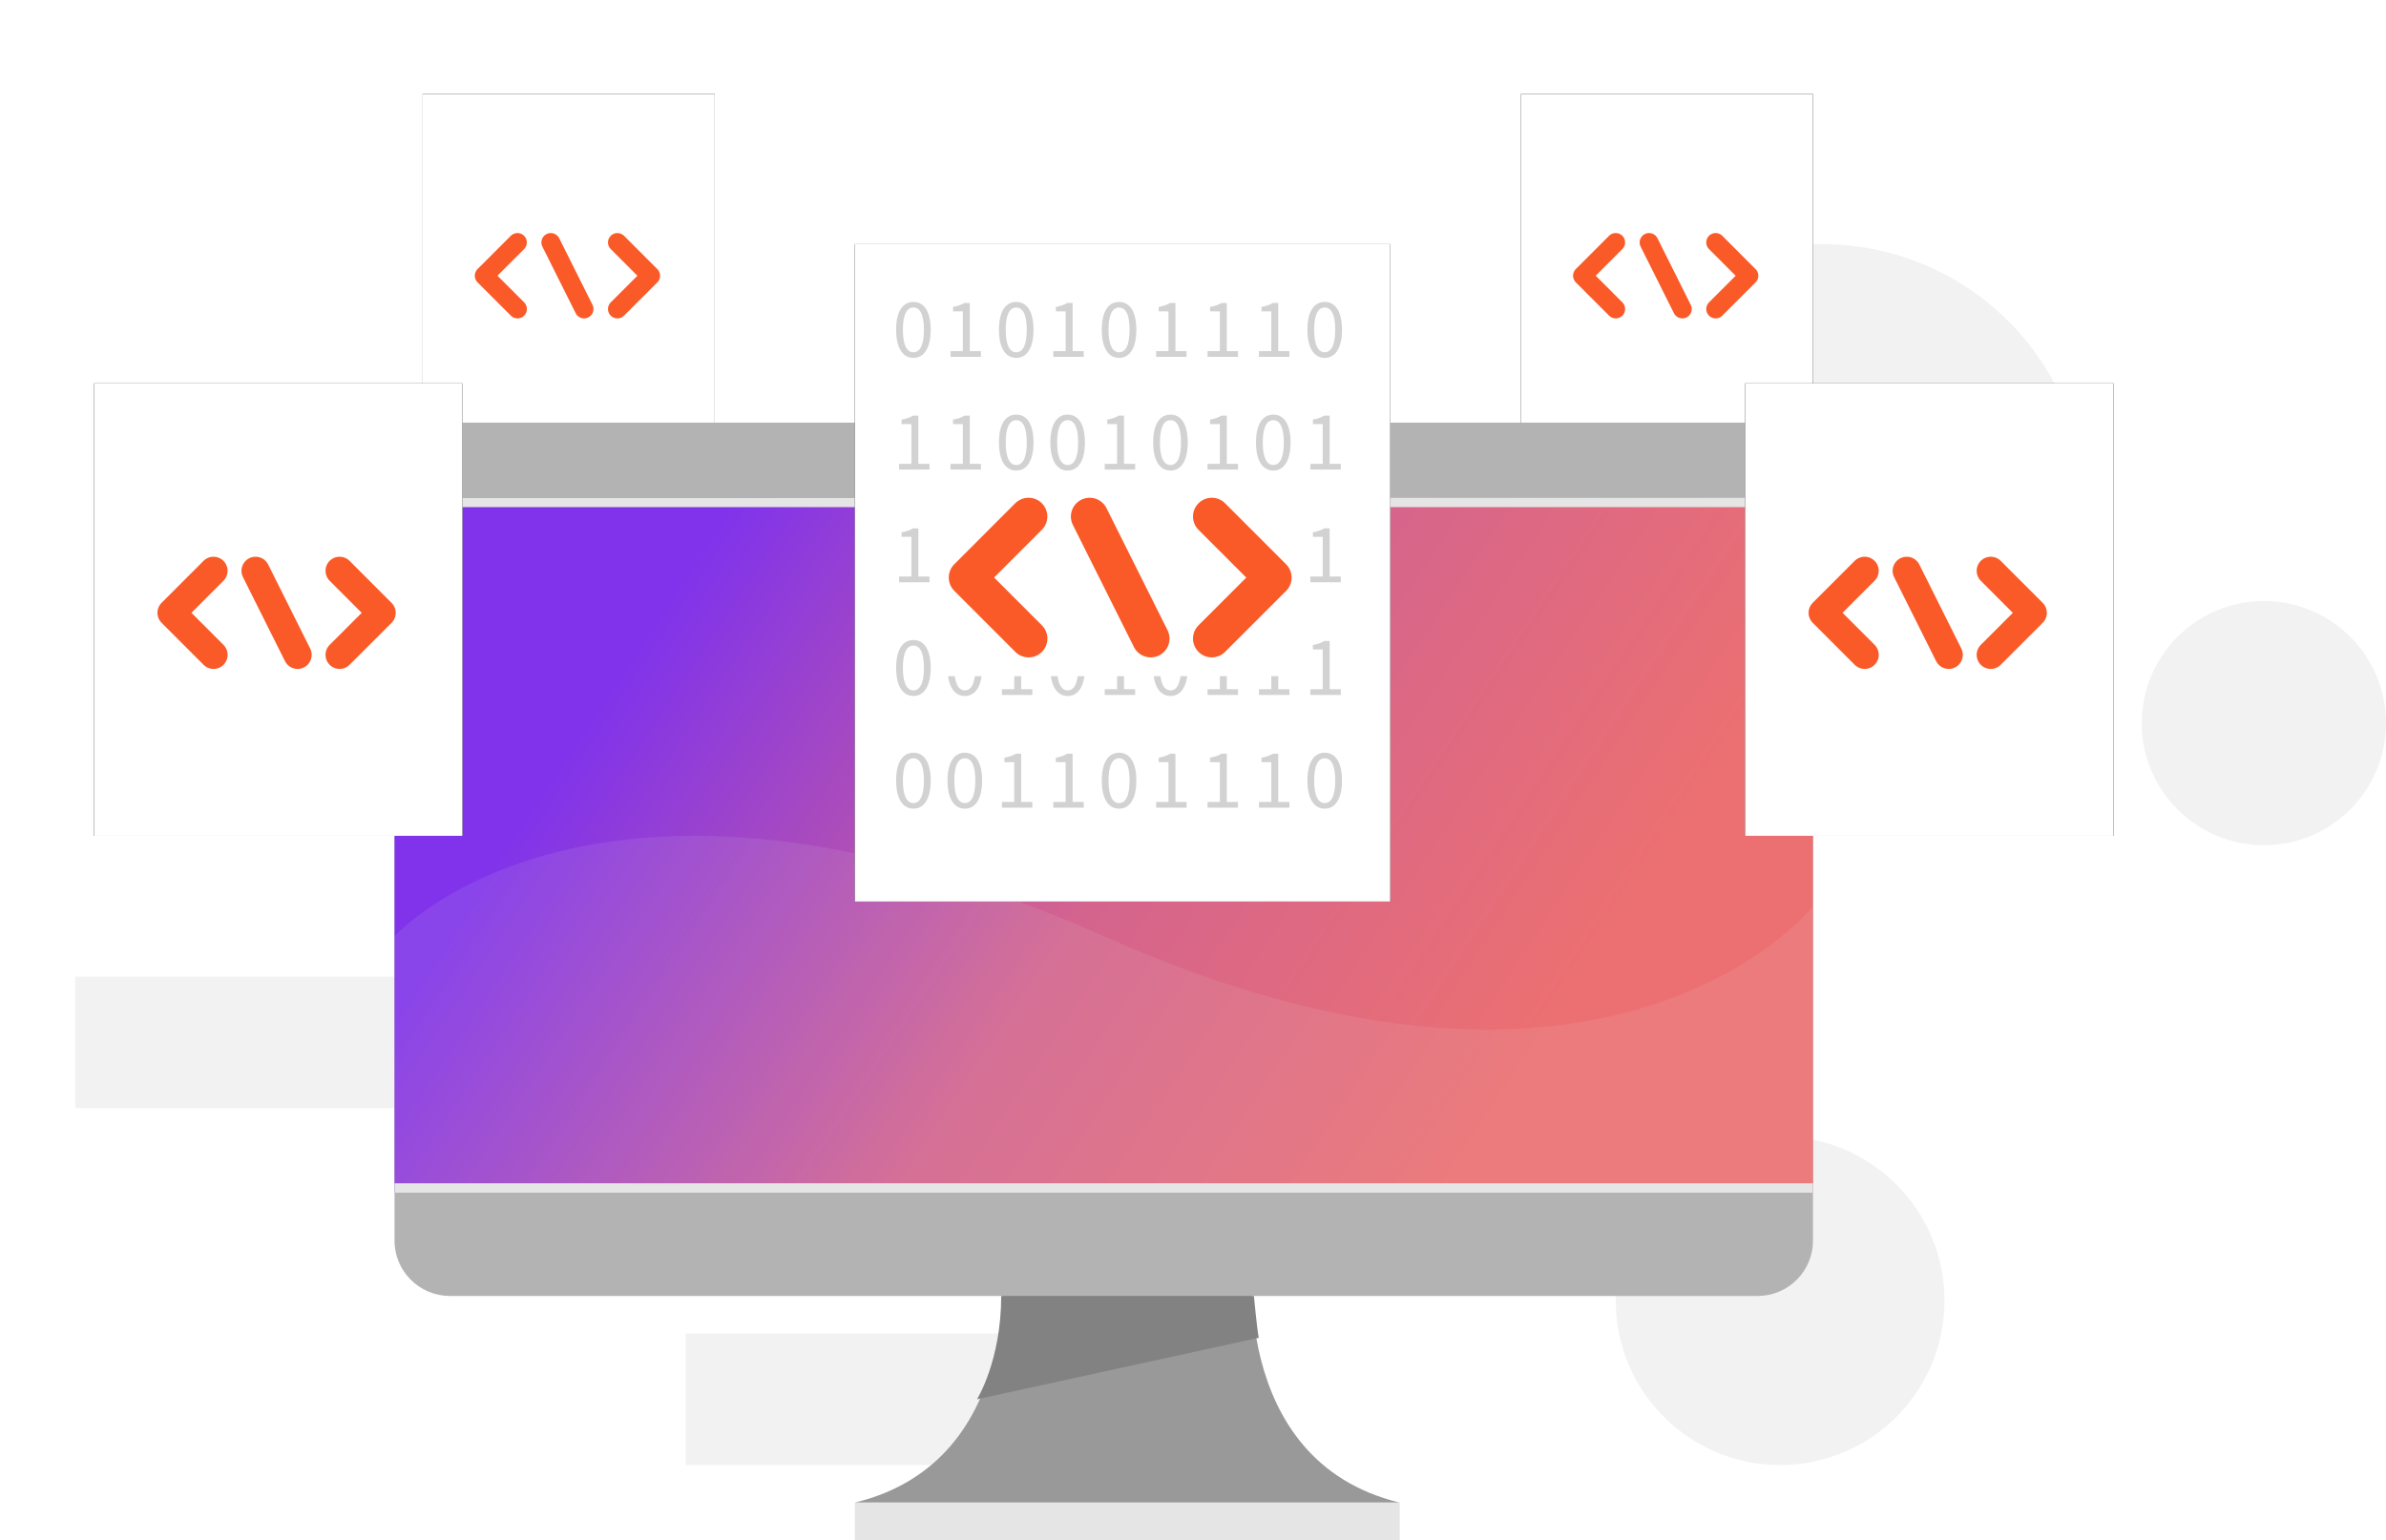 <?xml version="1.0" encoding="UTF-8"?>
<svg width="254px" height="164px" viewBox="0 0 254 164" version="1.1" xmlns="http://www.w3.org/2000/svg" xmlns:xlink="http://www.w3.org/1999/xlink">
    <!-- Generator: Sketch 58 (84663) - https://sketch.com -->
    <title>icon</title>
    <desc>Created with Sketch.</desc>
    <defs>
        <rect id="path-1" x="0" y="0" width="31.086" height="38.175"></rect>
        <filter x="-48.3%" y="-39.3%" width="196.5%" height="178.6%" filterUnits="objectBoundingBox" id="filter-2">
            <feOffset dx="0" dy="0" in="SourceAlpha" result="shadowOffsetOuter1"></feOffset>
            <feGaussianBlur stdDeviation="5" in="shadowOffsetOuter1" result="shadowBlurOuter1"></feGaussianBlur>
            <feComposite in="shadowBlurOuter1" in2="SourceAlpha" operator="out" result="shadowBlurOuter1"></feComposite>
            <feColorMatrix values="0 0 0 0 0.392   0 0 0 0 0.392   0 0 0 0 0.392  0 0 0 0.298 0" type="matrix" in="shadowBlurOuter1"></feColorMatrix>
        </filter>
        <rect id="path-3" x="0" y="0" width="31.086" height="38.175"></rect>
        <filter x="-48.3%" y="-39.3%" width="196.5%" height="178.6%" filterUnits="objectBoundingBox" id="filter-4">
            <feOffset dx="0" dy="0" in="SourceAlpha" result="shadowOffsetOuter1"></feOffset>
            <feGaussianBlur stdDeviation="5" in="shadowOffsetOuter1" result="shadowBlurOuter1"></feGaussianBlur>
            <feComposite in="shadowBlurOuter1" in2="SourceAlpha" operator="out" result="shadowBlurOuter1"></feComposite>
            <feColorMatrix values="0 0 0 0 0.392   0 0 0 0 0.392   0 0 0 0 0.392  0 0 0 0.298 0" type="matrix" in="shadowBlurOuter1"></feColorMatrix>
        </filter>
        <linearGradient x1="11.884%" y1="37.661%" x2="86.412%" y2="61.788%" id="linearGradient-5">
            <stop stop-color="#8033EB" offset="0%"></stop>
            <stop stop-color="#D4648E" offset="53%"></stop>
            <stop stop-color="#EC7071" offset="100%"></stop>
        </linearGradient>
        <rect id="path-6" x="0" y="0" width="39.229" height="48.175"></rect>
        <filter x="-38.2%" y="-31.1%" width="176.5%" height="162.3%" filterUnits="objectBoundingBox" id="filter-7">
            <feOffset dx="0" dy="0" in="SourceAlpha" result="shadowOffsetOuter1"></feOffset>
            <feGaussianBlur stdDeviation="5" in="shadowOffsetOuter1" result="shadowBlurOuter1"></feGaussianBlur>
            <feComposite in="shadowBlurOuter1" in2="SourceAlpha" operator="out" result="shadowBlurOuter1"></feComposite>
            <feColorMatrix values="0 0 0 0 0.392   0 0 0 0 0.392   0 0 0 0 0.392  0 0 0 0.298 0" type="matrix" in="shadowBlurOuter1"></feColorMatrix>
        </filter>
        <rect id="path-8" x="0" y="0" width="39.229" height="48.175"></rect>
        <filter x="-38.2%" y="-31.1%" width="176.5%" height="162.3%" filterUnits="objectBoundingBox" id="filter-9">
            <feOffset dx="0" dy="0" in="SourceAlpha" result="shadowOffsetOuter1"></feOffset>
            <feGaussianBlur stdDeviation="5" in="shadowOffsetOuter1" result="shadowBlurOuter1"></feGaussianBlur>
            <feComposite in="shadowBlurOuter1" in2="SourceAlpha" operator="out" result="shadowBlurOuter1"></feComposite>
            <feColorMatrix values="0 0 0 0 0.392   0 0 0 0 0.392   0 0 0 0 0.392  0 0 0 0.298 0" type="matrix" in="shadowBlurOuter1"></feColorMatrix>
        </filter>
        <rect id="path-10" x="0" y="0" width="57" height="70"></rect>
        <filter x="-26.3%" y="-21.4%" width="152.6%" height="142.9%" filterUnits="objectBoundingBox" id="filter-11">
            <feOffset dx="0" dy="0" in="SourceAlpha" result="shadowOffsetOuter1"></feOffset>
            <feGaussianBlur stdDeviation="5" in="shadowOffsetOuter1" result="shadowBlurOuter1"></feGaussianBlur>
            <feComposite in="shadowBlurOuter1" in2="SourceAlpha" operator="out" result="shadowBlurOuter1"></feComposite>
            <feColorMatrix values="0 0 0 0 0.392   0 0 0 0 0.392   0 0 0 0 0.392  0 0 0 0.298 0" type="matrix" in="shadowBlurOuter1"></feColorMatrix>
        </filter>
    </defs>
    <g id="Landing-page-Webiny" stroke="none" stroke-width="1" fill="none" fill-rule="evenodd">
        <g id="Desktop-HD" transform="translate(-601, -3176)">
            <g id="Video-sections" transform="translate(-185, -22)">
                <g id="2" transform="translate(140.054, 1993.146)">
                    <g id="features" transform="translate(167.061, 1184.962)">
                        <g id="2" transform="translate(427.155, 0)">
                            <g id="icon" transform="translate(59.73, 29.892)">
                                <path d="M214,44 C214,59.464 201.464,72 186,72 C170.536,72 158,59.464 158,44 C158,28.536 170.536,16 186,16 C193.426,16 200.548,18.95 205.799,24.201 C211.05,29.452 214,36.574 214,44 Z" id="Path" fill="#F2F2F2"></path>
                                <path d="M199,128.497 C199.001,135.575 194.738,141.957 188.199,144.667 C181.66,147.376 174.133,145.88 169.127,140.875 C164.122,135.871 162.624,128.343 165.332,121.804 C168.041,115.264 174.422,111 181.5,111 C191.164,111 198.998,118.833 199,128.497 L199,128.497 Z" id="Path" fill="#F2F2F2"></path>
                                <path d="M246,67 C246,74.18 240.18,80 233,80 C225.82,80 220,74.18 220,67 C220,59.821 225.82,54 233,54 C236.448,53.999 239.755,55.369 242.193,57.807 C244.631,60.245 246.001,63.552 246,67 Z" id="Path" fill="#F2F2F2"></path>
                                <rect id="Rectangle" fill="#F2F2F2" x="65" y="132" width="59" height="14"></rect>
                                <rect id="Rectangle" fill="#F2F2F2" x="0" y="94" width="59" height="14"></rect>
                                <g id="New-group-Copy-2" transform="translate(37, 0)">
                                    <g id="Rectangle-2">
                                        <use fill="black" fill-opacity="1" filter="url(#filter-2)" xlink:href="#path-1"></use>
                                        <use fill="#FFFFFF" fill-rule="evenodd" xlink:href="#path-1"></use>
                                    </g>
                                    <g id="Group" transform="translate(6.544, 15.815)" stroke="#FA5A28" stroke-linecap="round" stroke-linejoin="round" stroke-width="2">
                                        <polyline id="Path" points="3.541 0 0 3.543 3.545 7.09"></polyline>
                                        <polyline id="Path-2" points="14.179 7.09 17.724 3.547 14.179 0"></polyline>
                                        <path d="M7.09,0 L10.635,7.09" id="Path-3"></path>
                                    </g>
                                </g>
                                <g id="New-group-Copy-3" transform="translate(153.914, 0)">
                                    <g id="Rectangle-2">
                                        <use fill="black" fill-opacity="1" filter="url(#filter-4)" xlink:href="#path-3"></use>
                                        <use fill="#FFFFFF" fill-rule="evenodd" xlink:href="#path-3"></use>
                                    </g>
                                    <g id="Group" transform="translate(6.544, 15.815)" stroke="#FA5A28" stroke-linecap="round" stroke-linejoin="round" stroke-width="2">
                                        <polyline id="Path" points="3.541 0 0 3.543 3.545 7.09"></polyline>
                                        <polyline id="Path-2" points="14.179 7.09 17.724 3.547 14.179 0"></polyline>
                                        <path d="M7.09,0 L10.635,7.09" id="Path-3"></path>
                                    </g>
                                </g>
                                <g id="Group" transform="translate(34, 35)">
                                    <path d="M91.382,88 L64.618,88 C64.618,88 67.53,110.503 49,115 L107,115 C88.47,110.496 91.382,88 91.382,88 Z" id="Path" fill="#999999"></path>
                                    <rect id="Rectangle" fill="#E5E5E5" x="49" y="115" width="58" height="4"></rect>
                                    <path d="M151,87.058 C151.015,88.619 150.407,90.121 149.308,91.236 C148.21,92.35 146.712,92.985 145.143,93 L5.857,93 C2.591,92.967 -0.03,90.307 0,87.058 L0,5.939 C-0.028,2.691 2.592,0.034 5.857,0 L145.143,0 C146.712,0.015 148.21,0.65 149.308,1.764 C150.407,2.879 151.015,4.381 151,5.942 L151,87.058 Z" id="Path" fill="#B3B3B3"></path>
                                    <rect id="Rectangle" fill="url(#linearGradient-5)" x="0" y="8" width="151" height="74"></rect>
                                    <rect id="Rectangle" fill="#E5E5E5" style="mix-blend-mode: multiply;" x="0" y="8" width="151" height="1"></rect>
                                    <path d="M64.582,93 L91.485,93 C91.485,93 91.813,96.536 92,97.451 L62,104 C62,104 64.582,99.909 64.582,93 Z" id="Path" fill="#828282"></path>
                                    <path d="M151,82 L151,51.503 C151,51.503 129.502,78.767 75.5,54.697 C21.498,30.628 0,54.697 0,54.697 L0,82 L151,82 Z" id="Path" fill="#E5E5E5" opacity="0.1" style="mix-blend-mode: screen;"></path>
                                    <rect id="Rectangle" fill="#E5E5E5" style="mix-blend-mode: multiply;" x="0" y="81" width="151" height="1"></rect>
                                </g>
                                <g id="New-group" transform="translate(177.771, 30.824)">
                                    <g id="Rectangle-2">
                                        <use fill="black" fill-opacity="1" filter="url(#filter-7)" xlink:href="#path-6"></use>
                                        <use fill="#FFFFFF" fill-rule="evenodd" xlink:href="#path-6"></use>
                                    </g>
                                    <g id="Group" transform="translate(8.259, 19.958)" stroke="#FA5A28" stroke-linecap="round" stroke-linejoin="round" stroke-width="3">
                                        <polyline id="Path" points="4.469 0 0 4.471 4.473 8.947"></polyline>
                                        <polyline id="Path-2" points="17.894 8.947 22.367 4.476 17.894 0"></polyline>
                                        <path d="M8.947,0 L13.42,8.947" id="Path-3"></path>
                                    </g>
                                </g>
                                <g id="New-group-Copy-4" transform="translate(2, 30.824)">
                                    <g id="Rectangle-2">
                                        <use fill="black" fill-opacity="1" filter="url(#filter-9)" xlink:href="#path-8"></use>
                                        <use fill="#FFFFFF" fill-rule="evenodd" xlink:href="#path-8"></use>
                                    </g>
                                    <g id="Group" transform="translate(8.259, 19.958)" stroke="#FA5A28" stroke-linecap="round" stroke-linejoin="round" stroke-width="3">
                                        <polyline id="Path" points="4.469 0 0 4.471 4.473 8.947"></polyline>
                                        <polyline id="Path-2" points="17.894 8.947 22.367 4.476 17.894 0"></polyline>
                                        <path d="M8.947,0 L13.42,8.947" id="Path-3"></path>
                                    </g>
                                </g>
                                <g id="New-group" transform="translate(83, 16)">
                                    <g id="Rectangle-2">
                                        <use fill="black" fill-opacity="1" filter="url(#filter-11)" xlink:href="#path-10"></use>
                                        <use fill="#FFFFFF" fill-rule="evenodd" xlink:href="#path-10"></use>
                                    </g>
                                    <path d="M6.241,12.108 C7.384,12.108 8.077,11.037 8.077,9.111 C8.077,7.185 7.384,6.15 6.241,6.15 C5.089,6.15 4.396,7.185 4.396,9.111 C4.396,11.037 5.089,12.108 6.241,12.108 Z M6.241,11.514 C5.566,11.514 5.116,10.794 5.116,9.111 C5.116,7.428 5.566,6.744 6.241,6.744 C6.907,6.744 7.357,7.428 7.357,9.111 C7.357,10.794 6.907,11.514 6.241,11.514 Z M10.184,12 L13.424,12 L13.424,11.388 L12.236,11.388 L12.236,6.258 L11.669,6.258 C11.354,6.447 10.976,6.591 10.454,6.681 L10.454,7.158 L11.498,7.158 L11.498,11.388 L10.184,11.388 L10.184,12 Z M17.187,12.108 C18.33,12.108 19.023,11.037 19.023,9.111 C19.023,7.185 18.33,6.15 17.187,6.15 C16.035,6.15 15.342,7.185 15.342,9.111 C15.342,11.037 16.035,12.108 17.187,12.108 Z M17.187,11.514 C16.512,11.514 16.062,10.794 16.062,9.111 C16.062,7.428 16.512,6.744 17.187,6.744 C17.853,6.744 18.303,7.428 18.303,9.111 C18.303,10.794 17.853,11.514 17.187,11.514 Z M21.13,12 L24.37,12 L24.37,11.388 L23.182,11.388 L23.182,6.258 L22.615,6.258 C22.3,6.447 21.922,6.591 21.4,6.681 L21.4,7.158 L22.444,7.158 L22.444,11.388 L21.13,11.388 L21.13,12 Z M28.133,12.108 C29.276,12.108 29.969,11.037 29.969,9.111 C29.969,7.185 29.276,6.15 28.133,6.15 C26.981,6.15 26.288,7.185 26.288,9.111 C26.288,11.037 26.981,12.108 28.133,12.108 Z M28.133,11.514 C27.458,11.514 27.008,10.794 27.008,9.111 C27.008,7.428 27.458,6.744 28.133,6.744 C28.799,6.744 29.249,7.428 29.249,9.111 C29.249,10.794 28.799,11.514 28.133,11.514 Z M32.076,12 L35.316,12 L35.316,11.388 L34.128,11.388 L34.128,6.258 L33.561,6.258 C33.246,6.447 32.868,6.591 32.346,6.681 L32.346,7.158 L33.39,7.158 L33.39,11.388 L32.076,11.388 L32.076,12 Z M37.549,12 L40.789,12 L40.789,11.388 L39.601,11.388 L39.601,6.258 L39.034,6.258 C38.719,6.447 38.341,6.591 37.819,6.681 L37.819,7.158 L38.863,7.158 L38.863,11.388 L37.549,11.388 L37.549,12 Z M43.022,12 L46.262,12 L46.262,11.388 L45.074,11.388 L45.074,6.258 L44.507,6.258 C44.192,6.447 43.814,6.591 43.292,6.681 L43.292,7.158 L44.336,7.158 L44.336,11.388 L43.022,11.388 L43.022,12 Z M50.025,12.108 C51.168,12.108 51.861,11.037 51.861,9.111 C51.861,7.185 51.168,6.15 50.025,6.15 C48.873,6.15 48.18,7.185 48.18,9.111 C48.18,11.037 48.873,12.108 50.025,12.108 Z M50.025,11.514 C49.35,11.514 48.9,10.794 48.9,9.111 C48.9,7.428 49.35,6.744 50.025,6.744 C50.691,6.744 51.141,7.428 51.141,9.111 C51.141,10.794 50.691,11.514 50.025,11.514 Z M4.711,24 L7.951,24 L7.951,23.388 L6.763,23.388 L6.763,18.258 L6.196,18.258 C5.881,18.447 5.503,18.591 4.981,18.681 L4.981,19.158 L6.025,19.158 L6.025,23.388 L4.711,23.388 L4.711,24 Z M10.184,24 L13.424,24 L13.424,23.388 L12.236,23.388 L12.236,18.258 L11.669,18.258 C11.354,18.447 10.976,18.591 10.454,18.681 L10.454,19.158 L11.498,19.158 L11.498,23.388 L10.184,23.388 L10.184,24 Z M17.187,24.108 C18.33,24.108 19.023,23.037 19.023,21.111 C19.023,19.185 18.33,18.15 17.187,18.15 C16.035,18.15 15.342,19.185 15.342,21.111 C15.342,23.037 16.035,24.108 17.187,24.108 Z M17.187,23.514 C16.512,23.514 16.062,22.794 16.062,21.111 C16.062,19.428 16.512,18.744 17.187,18.744 C17.853,18.744 18.303,19.428 18.303,21.111 C18.303,22.794 17.853,23.514 17.187,23.514 Z M22.66,24.108 C23.803,24.108 24.496,23.037 24.496,21.111 C24.496,19.185 23.803,18.15 22.66,18.15 C21.508,18.15 20.815,19.185 20.815,21.111 C20.815,23.037 21.508,24.108 22.66,24.108 Z M22.66,23.514 C21.985,23.514 21.535,22.794 21.535,21.111 C21.535,19.428 21.985,18.744 22.66,18.744 C23.326,18.744 23.776,19.428 23.776,21.111 C23.776,22.794 23.326,23.514 22.66,23.514 Z M26.603,24 L29.843,24 L29.843,23.388 L28.655,23.388 L28.655,18.258 L28.088,18.258 C27.773,18.447 27.395,18.591 26.873,18.681 L26.873,19.158 L27.917,19.158 L27.917,23.388 L26.603,23.388 L26.603,24 Z M33.606,24.108 C34.749,24.108 35.442,23.037 35.442,21.111 C35.442,19.185 34.749,18.15 33.606,18.15 C32.454,18.15 31.761,19.185 31.761,21.111 C31.761,23.037 32.454,24.108 33.606,24.108 Z M33.606,23.514 C32.931,23.514 32.481,22.794 32.481,21.111 C32.481,19.428 32.931,18.744 33.606,18.744 C34.272,18.744 34.722,19.428 34.722,21.111 C34.722,22.794 34.272,23.514 33.606,23.514 Z M37.549,24 L40.789,24 L40.789,23.388 L39.601,23.388 L39.601,18.258 L39.034,18.258 C38.719,18.447 38.341,18.591 37.819,18.681 L37.819,19.158 L38.863,19.158 L38.863,23.388 L37.549,23.388 L37.549,24 Z M44.552,24.108 C45.695,24.108 46.388,23.037 46.388,21.111 C46.388,19.185 45.695,18.15 44.552,18.15 C43.4,18.15 42.707,19.185 42.707,21.111 C42.707,23.037 43.4,24.108 44.552,24.108 Z M44.552,23.514 C43.877,23.514 43.427,22.794 43.427,21.111 C43.427,19.428 43.877,18.744 44.552,18.744 C45.218,18.744 45.668,19.428 45.668,21.111 C45.668,22.794 45.218,23.514 44.552,23.514 Z M48.495,24 L51.735,24 L51.735,23.388 L50.547,23.388 L50.547,18.258 L49.98,18.258 C49.665,18.447 49.287,18.591 48.765,18.681 L48.765,19.158 L49.809,19.158 L49.809,23.388 L48.495,23.388 L48.495,24 Z M4.711,36 L7.951,36 L7.951,35.388 L6.763,35.388 L6.763,30.258 L6.196,30.258 C5.881,30.447 5.503,30.591 4.981,30.681 L4.981,31.158 L6.025,31.158 L6.025,35.388 L4.711,35.388 L4.711,36 Z M11.714,36.108 C12.857,36.108 13.55,35.037 13.55,33.111 C13.55,31.185 12.857,30.15 11.714,30.15 C10.562,30.15 9.869,31.185 9.869,33.111 C9.869,35.037 10.562,36.108 11.714,36.108 Z M11.714,35.514 C11.039,35.514 10.589,34.794 10.589,33.111 C10.589,31.428 11.039,30.744 11.714,30.744 C12.38,30.744 12.83,31.428 12.83,33.111 C12.83,34.794 12.38,35.514 11.714,35.514 Z M17.187,36.108 C18.33,36.108 19.023,35.037 19.023,33.111 C19.023,31.185 18.33,30.15 17.187,30.15 C16.035,30.15 15.342,31.185 15.342,33.111 C15.342,35.037 16.035,36.108 17.187,36.108 Z M17.187,35.514 C16.512,35.514 16.062,34.794 16.062,33.111 C16.062,31.428 16.512,30.744 17.187,30.744 C17.853,30.744 18.303,31.428 18.303,33.111 C18.303,34.794 17.853,35.514 17.187,35.514 Z M22.66,36.108 C23.803,36.108 24.496,35.037 24.496,33.111 C24.496,31.185 23.803,30.15 22.66,30.15 C21.508,30.15 20.815,31.185 20.815,33.111 C20.815,35.037 21.508,36.108 22.66,36.108 Z M22.66,35.514 C21.985,35.514 21.535,34.794 21.535,33.111 C21.535,31.428 21.985,30.744 22.66,30.744 C23.326,30.744 23.776,31.428 23.776,33.111 C23.776,34.794 23.326,35.514 22.66,35.514 Z M26.603,36 L29.843,36 L29.843,35.388 L28.655,35.388 L28.655,30.258 L28.088,30.258 C27.773,30.447 27.395,30.591 26.873,30.681 L26.873,31.158 L27.917,31.158 L27.917,35.388 L26.603,35.388 L26.603,36 Z M33.606,36.108 C34.749,36.108 35.442,35.037 35.442,33.111 C35.442,31.185 34.749,30.15 33.606,30.15 C32.454,30.15 31.761,31.185 31.761,33.111 C31.761,35.037 32.454,36.108 33.606,36.108 Z M33.606,35.514 C32.931,35.514 32.481,34.794 32.481,33.111 C32.481,31.428 32.931,30.744 33.606,30.744 C34.272,30.744 34.722,31.428 34.722,33.111 C34.722,34.794 34.272,35.514 33.606,35.514 Z M39.079,36.108 C40.222,36.108 40.915,35.037 40.915,33.111 C40.915,31.185 40.222,30.15 39.079,30.15 C37.927,30.15 37.234,31.185 37.234,33.111 C37.234,35.037 37.927,36.108 39.079,36.108 Z M39.079,35.514 C38.404,35.514 37.954,34.794 37.954,33.111 C37.954,31.428 38.404,30.744 39.079,30.744 C39.745,30.744 40.195,31.428 40.195,33.111 C40.195,34.794 39.745,35.514 39.079,35.514 Z M43.022,36 L46.262,36 L46.262,35.388 L45.074,35.388 L45.074,30.258 L44.507,30.258 C44.192,30.447 43.814,30.591 43.292,30.681 L43.292,31.158 L44.336,31.158 L44.336,35.388 L43.022,35.388 L43.022,36 Z M48.495,36 L51.735,36 L51.735,35.388 L50.547,35.388 L50.547,30.258 L49.98,30.258 C49.665,30.447 49.287,30.591 48.765,30.681 L48.765,31.158 L49.809,31.158 L49.809,35.388 L48.495,35.388 L48.495,36 Z M6.241,48.108 C7.384,48.108 8.077,47.037 8.077,45.111 C8.077,43.185 7.384,42.15 6.241,42.15 C5.089,42.15 4.396,43.185 4.396,45.111 C4.396,47.037 5.089,48.108 6.241,48.108 Z M6.241,47.514 C5.566,47.514 5.116,46.794 5.116,45.111 C5.116,43.428 5.566,42.744 6.241,42.744 C6.907,42.744 7.357,43.428 7.357,45.111 C7.357,46.794 6.907,47.514 6.241,47.514 Z M11.714,48.108 C12.857,48.108 13.55,47.037 13.55,45.111 C13.55,43.185 12.857,42.15 11.714,42.15 C10.562,42.15 9.869,43.185 9.869,45.111 C9.869,47.037 10.562,48.108 11.714,48.108 Z M11.714,47.514 C11.039,47.514 10.589,46.794 10.589,45.111 C10.589,43.428 11.039,42.744 11.714,42.744 C12.38,42.744 12.83,43.428 12.83,45.111 C12.83,46.794 12.38,47.514 11.714,47.514 Z M15.657,48 L18.897,48 L18.897,47.388 L17.709,47.388 L17.709,42.258 L17.142,42.258 C16.827,42.447 16.449,42.591 15.927,42.681 L15.927,43.158 L16.971,43.158 L16.971,47.388 L15.657,47.388 L15.657,48 Z M22.66,48.108 C23.803,48.108 24.496,47.037 24.496,45.111 C24.496,43.185 23.803,42.15 22.66,42.15 C21.508,42.15 20.815,43.185 20.815,45.111 C20.815,47.037 21.508,48.108 22.66,48.108 Z M22.66,47.514 C21.985,47.514 21.535,46.794 21.535,45.111 C21.535,43.428 21.985,42.744 22.66,42.744 C23.326,42.744 23.776,43.428 23.776,45.111 C23.776,46.794 23.326,47.514 22.66,47.514 Z M26.603,48 L29.843,48 L29.843,47.388 L28.655,47.388 L28.655,42.258 L28.088,42.258 C27.773,42.447 27.395,42.591 26.873,42.681 L26.873,43.158 L27.917,43.158 L27.917,47.388 L26.603,47.388 L26.603,48 Z M33.606,48.108 C34.749,48.108 35.442,47.037 35.442,45.111 C35.442,43.185 34.749,42.15 33.606,42.15 C32.454,42.15 31.761,43.185 31.761,45.111 C31.761,47.037 32.454,48.108 33.606,48.108 Z M33.606,47.514 C32.931,47.514 32.481,46.794 32.481,45.111 C32.481,43.428 32.931,42.744 33.606,42.744 C34.272,42.744 34.722,43.428 34.722,45.111 C34.722,46.794 34.272,47.514 33.606,47.514 Z M37.549,48 L40.789,48 L40.789,47.388 L39.601,47.388 L39.601,42.258 L39.034,42.258 C38.719,42.447 38.341,42.591 37.819,42.681 L37.819,43.158 L38.863,43.158 L38.863,47.388 L37.549,47.388 L37.549,48 Z M43.022,48 L46.262,48 L46.262,47.388 L45.074,47.388 L45.074,42.258 L44.507,42.258 C44.192,42.447 43.814,42.591 43.292,42.681 L43.292,43.158 L44.336,43.158 L44.336,47.388 L43.022,47.388 L43.022,48 Z M48.495,48 L51.735,48 L51.735,47.388 L50.547,47.388 L50.547,42.258 L49.98,42.258 C49.665,42.447 49.287,42.591 48.765,42.681 L48.765,43.158 L49.809,43.158 L49.809,47.388 L48.495,47.388 L48.495,48 Z M6.241,60.108 C7.384,60.108 8.077,59.037 8.077,57.111 C8.077,55.185 7.384,54.15 6.241,54.15 C5.089,54.15 4.396,55.185 4.396,57.111 C4.396,59.037 5.089,60.108 6.241,60.108 Z M6.241,59.514 C5.566,59.514 5.116,58.794 5.116,57.111 C5.116,55.428 5.566,54.744 6.241,54.744 C6.907,54.744 7.357,55.428 7.357,57.111 C7.357,58.794 6.907,59.514 6.241,59.514 Z M11.714,60.108 C12.857,60.108 13.55,59.037 13.55,57.111 C13.55,55.185 12.857,54.15 11.714,54.15 C10.562,54.15 9.869,55.185 9.869,57.111 C9.869,59.037 10.562,60.108 11.714,60.108 Z M11.714,59.514 C11.039,59.514 10.589,58.794 10.589,57.111 C10.589,55.428 11.039,54.744 11.714,54.744 C12.38,54.744 12.83,55.428 12.83,57.111 C12.83,58.794 12.38,59.514 11.714,59.514 Z M15.657,60 L18.897,60 L18.897,59.388 L17.709,59.388 L17.709,54.258 L17.142,54.258 C16.827,54.447 16.449,54.591 15.927,54.681 L15.927,55.158 L16.971,55.158 L16.971,59.388 L15.657,59.388 L15.657,60 Z M21.13,60 L24.37,60 L24.37,59.388 L23.182,59.388 L23.182,54.258 L22.615,54.258 C22.3,54.447 21.922,54.591 21.4,54.681 L21.4,55.158 L22.444,55.158 L22.444,59.388 L21.13,59.388 L21.13,60 Z M28.133,60.108 C29.276,60.108 29.969,59.037 29.969,57.111 C29.969,55.185 29.276,54.15 28.133,54.15 C26.981,54.15 26.288,55.185 26.288,57.111 C26.288,59.037 26.981,60.108 28.133,60.108 Z M28.133,59.514 C27.458,59.514 27.008,58.794 27.008,57.111 C27.008,55.428 27.458,54.744 28.133,54.744 C28.799,54.744 29.249,55.428 29.249,57.111 C29.249,58.794 28.799,59.514 28.133,59.514 Z M32.076,60 L35.316,60 L35.316,59.388 L34.128,59.388 L34.128,54.258 L33.561,54.258 C33.246,54.447 32.868,54.591 32.346,54.681 L32.346,55.158 L33.39,55.158 L33.39,59.388 L32.076,59.388 L32.076,60 Z M37.549,60 L40.789,60 L40.789,59.388 L39.601,59.388 L39.601,54.258 L39.034,54.258 C38.719,54.447 38.341,54.591 37.819,54.681 L37.819,55.158 L38.863,55.158 L38.863,59.388 L37.549,59.388 L37.549,60 Z M43.022,60 L46.262,60 L46.262,59.388 L45.074,59.388 L45.074,54.258 L44.507,54.258 C44.192,54.447 43.814,54.591 43.292,54.681 L43.292,55.158 L44.336,55.158 L44.336,59.388 L43.022,59.388 L43.022,60 Z M50.025,60.108 C51.168,60.108 51.861,59.037 51.861,57.111 C51.861,55.185 51.168,54.15 50.025,54.15 C48.873,54.15 48.18,55.185 48.18,57.111 C48.18,59.037 48.873,60.108 50.025,60.108 Z M50.025,59.514 C49.35,59.514 48.9,58.794 48.9,57.111 C48.9,55.428 49.35,54.744 50.025,54.744 C50.691,54.744 51.141,55.428 51.141,57.111 C51.141,58.794 50.691,59.514 50.025,59.514 Z" id="010101110110010101100010011001010111001101110" fill="#D2D2D2" fill-rule="nonzero"></path>
                                    <g id="Group" transform="translate(9, 26)">
                                        <rect id="Rectangle-3" fill="#FFFFFF" x="0" y="0" width="38" height="20"></rect>
                                        <polyline id="Path" stroke="#FA5A28" stroke-width="4" stroke-linecap="round" stroke-linejoin="round" points="9.493 3 3 9.496 9.5 16"></polyline>
                                        <polyline id="Path-2" stroke="#FA5A28" stroke-width="4" stroke-linecap="round" stroke-linejoin="round" points="29 16 35.5 9.504 29 3"></polyline>
                                        <path d="M16,3 L22.5,16" id="Path-3" stroke="#FA5A28" stroke-width="4" stroke-linecap="round" stroke-linejoin="round"></path>
                                    </g>
                                </g>
                            </g>
                        </g>
                    </g>
                </g>
            </g>
        </g>
    </g>
</svg>